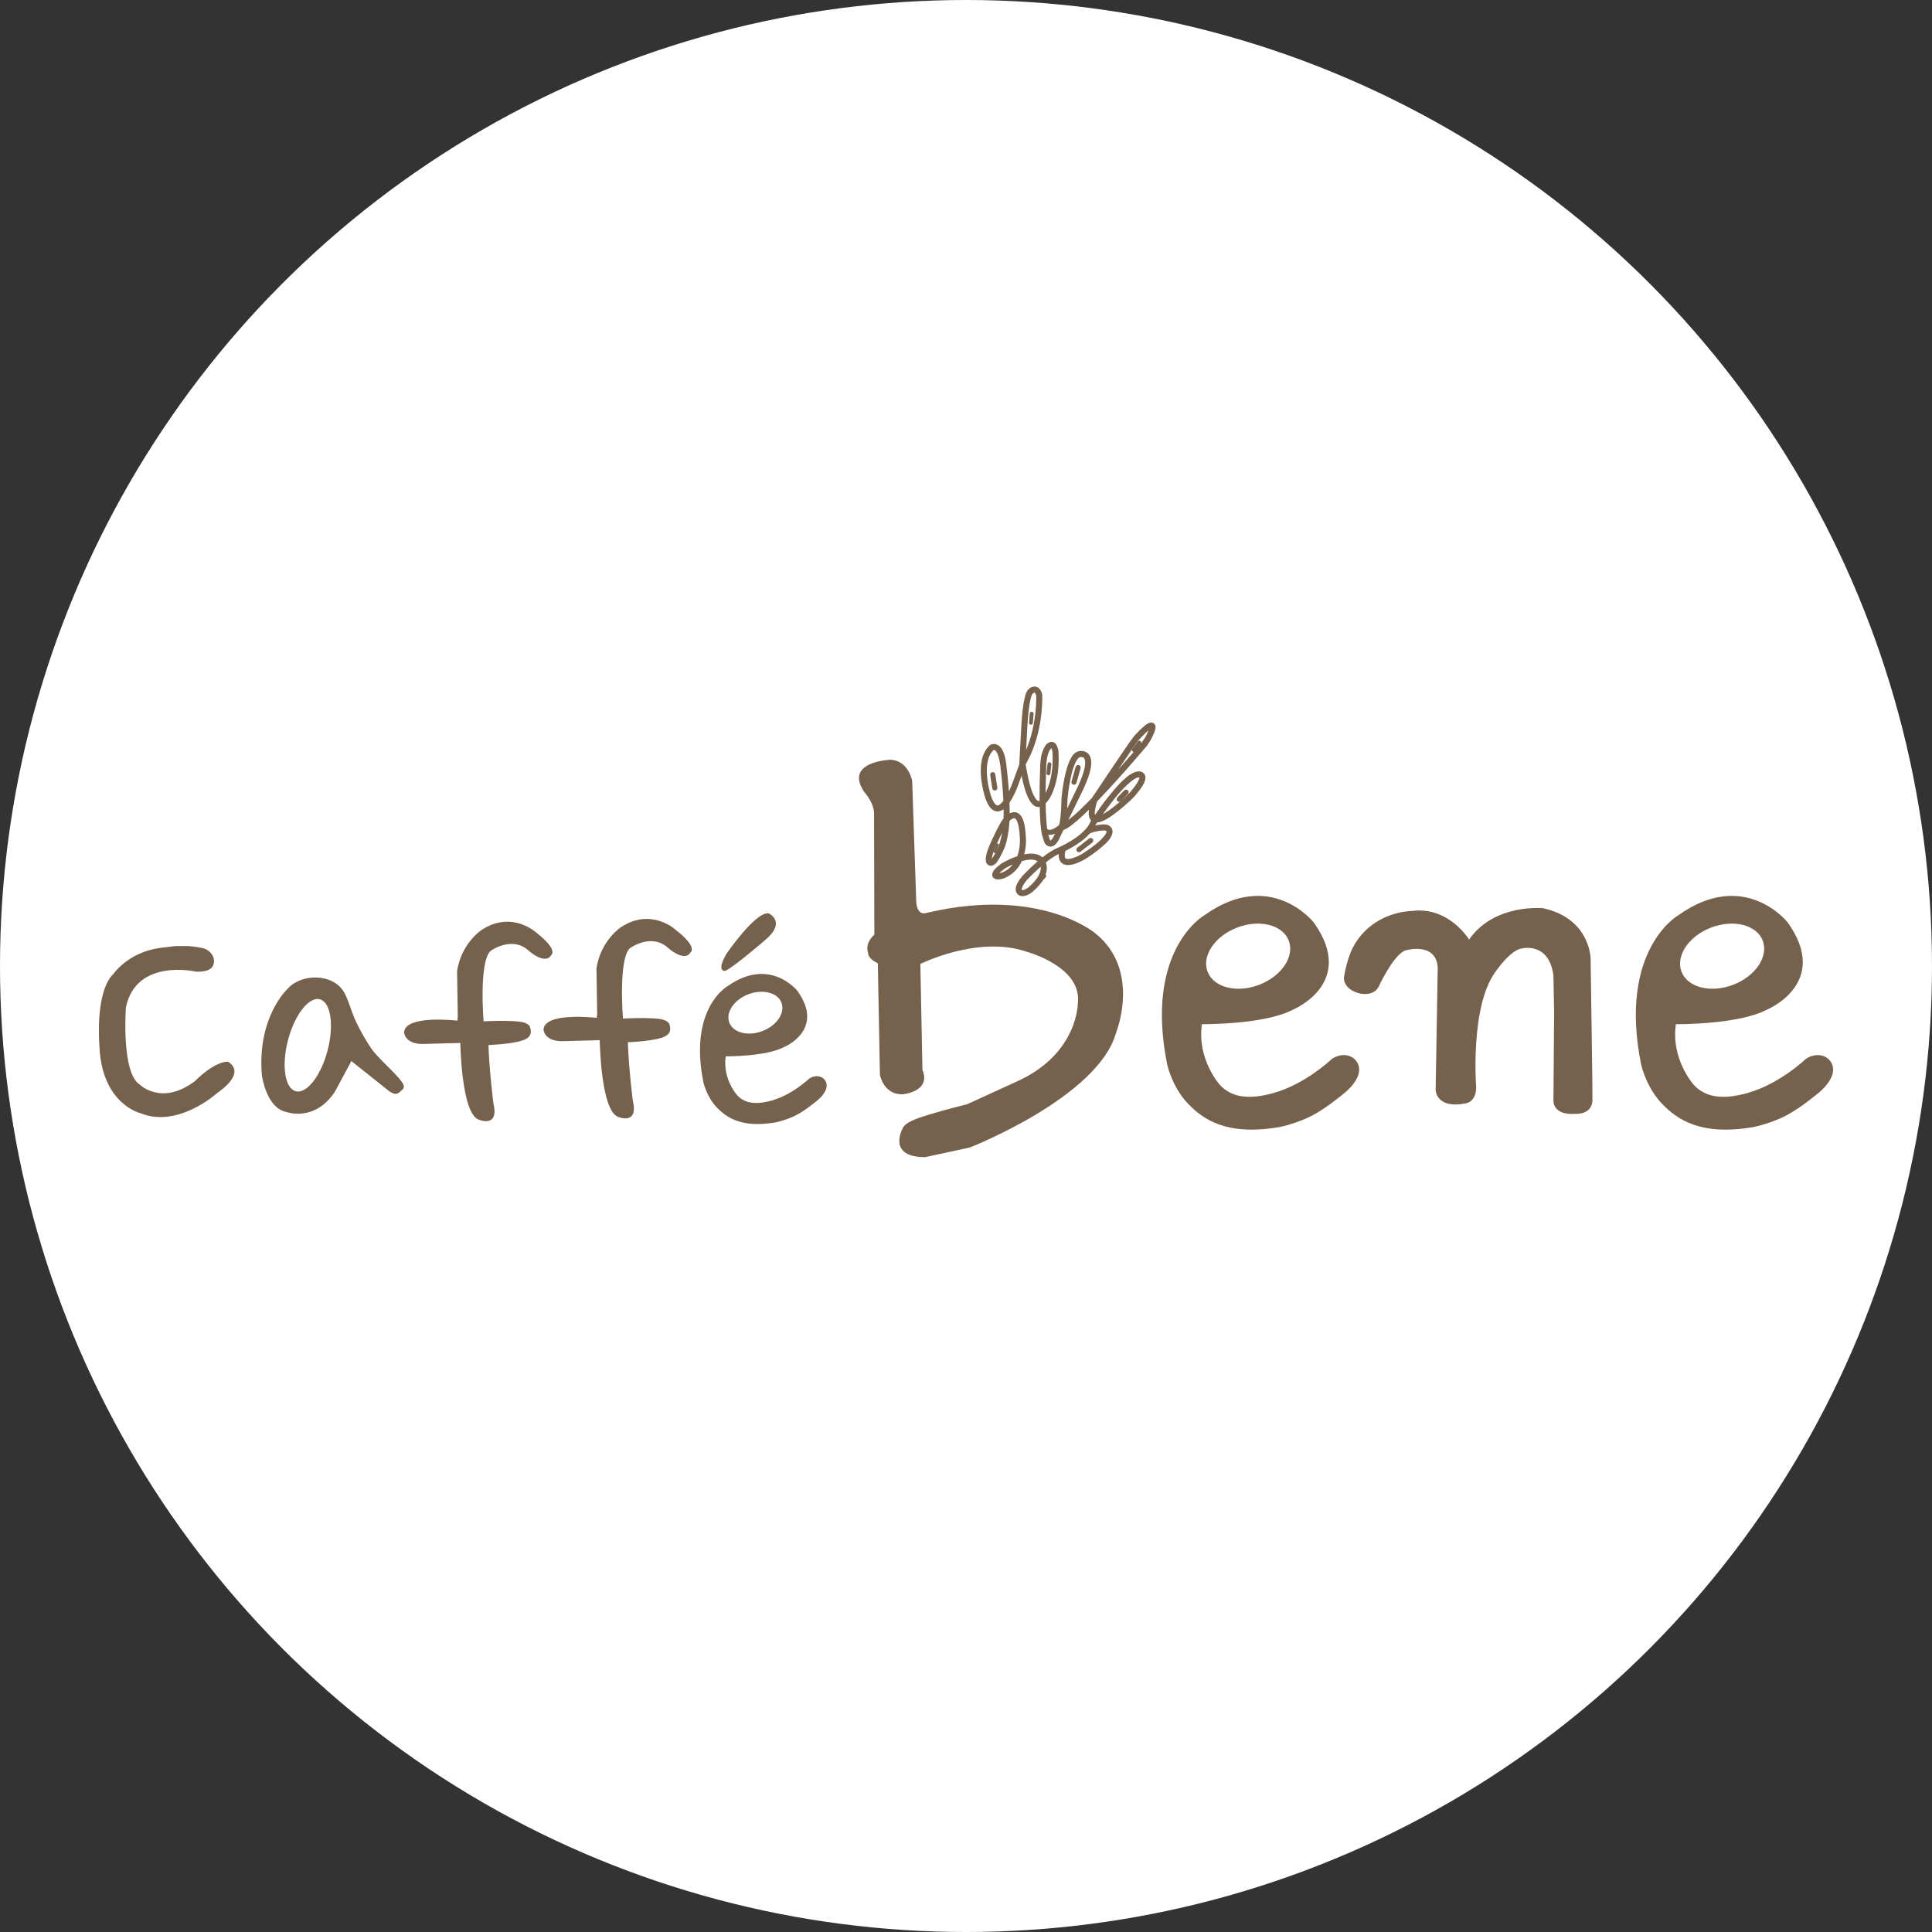 <?xml version="1.0" encoding="UTF-8" standalone="no"?>
<!-- Created with Inkscape (http://www.inkscape.org/) -->

<svg
   xmlns:dc="http://purl.org/dc/elements/1.1/"
   xmlns:cc="http://creativecommons.org/ns#"
   xmlns:rdf="http://www.w3.org/1999/02/22-rdf-syntax-ns#"
   xmlns:svg="http://www.w3.org/2000/svg"
   xmlns="http://www.w3.org/2000/svg"
   xmlns:sodipodi="http://sodipodi.sourceforge.net/DTD/sodipodi-0.dtd"
   xmlns:inkscape="http://www.inkscape.org/namespaces/inkscape"
   width="197.556mm"
   height="197.556mm"
   viewBox="0 0 700 700"
   id="svg4739"
   version="1.1"
   inkscape:version="0.91 r13725"
   sodipodi:docname="cafebene_inkscape.svg">
  <rect x="0" y="0" width="700" height="700" fill="#333333" stroke="none"/>
  <defs
     id="defs4741" />
  <sodipodi:namedview
     id="base"
     pagecolor="#ffffff"
     bordercolor="#666666"
     borderopacity="1.0"
     inkscape:pageopacity="0.0"
     inkscape:pageshadow="2"
     inkscape:zoom="0.35"
     inkscape:cx="-79.28571"
     inkscape:cy="351.42857"
     inkscape:document-units="px"
     inkscape:current-layer="layer1"
     showgrid="false"
     fit-margin-top="0"
     fit-margin-left="0"
     fit-margin-right="0"
     fit-margin-bottom="0"
     inkscape:window-width="1280"
     inkscape:window-height="756"
     inkscape:window-x="55"
     inkscape:window-y="1"
     inkscape:window-maximized="1" />
  <g
     inkscape:label="Layer 1"
     inkscape:groupmode="layer"
     id="layer1"
     transform="translate(-37.143,-183.791)">
    <g
       id="g5339">
      <circle
         r="350"
         cy="533.791"
         cx="387.143"
         id="path5337"
         style="color:#000000;clip-rule:nonzero;display:inline;overflow:visible;visibility:visible;opacity:1;isolation:auto;mix-blend-mode:normal;color-interpolation:sRGB;color-interpolation-filters:linearRGB;solid-color:#000000;solid-opacity:1;fill:#ffffff;fill-opacity:1;fill-rule:nonzero;stroke:none;stroke-width:0;stroke-linecap:butt;stroke-linejoin:miter;stroke-miterlimit:4;stroke-dasharray:none;stroke-dashoffset:0;stroke-opacity:1;color-rendering:auto;image-rendering:auto;shape-rendering:auto;text-rendering:auto;enable-background:accumulate" />
      <g
         id="g4684"
         transform="matrix(1.25,0,0,-1.25,-119.697,747.939)">
        <path
           inkscape:connector-curvature="0"
           id="path26"
           style="fill:#75614c;fill-opacity:1;fill-rule:nonzero;stroke:none"
           d="m 421.91,193.309 0.008,0 -0.008,0 z m 2.582,56.393 c -0.957,-2.493 -1.273,-9.532 -1.264,-9.555 -0.088,-1.699 -0.22,-4.149 -0.332,-6.197 2.662,6.277 2.94,12.761 2.935,15.009 0,0.373 -0.007,0.621 -0.011,0.743 -0.25,0.918 -0.478,0.859 -0.508,0.869 -0.006,0.002 -0.012,0.002 -0.02,0.002 -0.134,0 -0.592,-0.282 -0.8,-0.871 m 25.109,-21.454 c 3.618,4.065 6.454,7.43 6.887,7.944 0.297,0.543 0.852,1.185 0.873,1.263 0.504,0.932 0.832,1.653 1.031,2.163 -0.402,-0.319 -0.863,-0.746 -1.296,-1.174 -0.913,-0.897 -1.694,-1.785 -1.67,-1.756 -0.647,-0.809 -3.227,-4.588 -5.825,-8.44 m -20.861,0.916 c -0.123,-2.964 -0.178,-5.515 -0.189,-7.697 0.721,1.432 1.393,3.428 1.683,5.371 0.277,1.662 0.351,3.336 0.351,4.594 0,1.213 -0.066,2.025 -0.063,2.047 -0.085,0.428 -0.19,0.73 -0.278,0.912 -0.018,0.037 -0.033,0.066 -0.047,0.09 -0.064,-0.057 -0.146,-0.145 -0.229,-0.258 -0.244,-0.324 -0.509,-0.848 -0.703,-1.434 -0.48,-1.404 -0.528,-3.248 -0.525,-3.541 l 0,-0.005 0,-0.024 0,-0.055 z m -12.437,-9.974 c -0.24,5.463 -0.924,10.512 -0.926,10.525 -0.608,4.201 -1.68,4.215 -1.801,4.201 -0.057,0 -0.107,-0.009 -0.146,-0.021 -1.418,-1.361 -1.931,-3.629 -1.924,-5.988 -0.007,-3.664 1.2,-7.28 1.203,-7.28 0.823,-2.388 1.642,-2.82 1.908,-2.765 0.32,-0.088 1.011,0.47 1.686,1.328 m 18.494,-2.24 3.07,6.316 c 1.646,3.52 2.16,5.727 2.154,6.971 -0.111,1.814 -0.661,1.521 -1.146,1.658 -0.165,0 -0.233,-0.018 -0.314,-0.031 -0.272,0.013 -0.911,-0.543 -1.429,-1.717 -0.529,-1.133 -0.971,-2.697 -1.305,-4.258 -0.667,-3.094 -0.932,-6.15 -0.934,-6.16 -0.02,-1.049 -0.053,-1.971 -0.096,-2.779 m 13.231,2.24 c -1.084,-1.369 -2.085,-2.733 -2.895,-3.877 1.156,0.629 2.58,1.625 3.798,2.652 2.094,1.703 3.821,3.41 3.834,3.422 2.459,2.715 3.014,4.205 2.967,4.529 0.004,0.016 0.006,0.026 0.006,0.034 -0.043,0.015 -0.148,0.033 -0.191,0.031 l 0,0.318 -0.004,-0.318 -0.023,0 c -1.403,0 -4.88,-3.371 -7.492,-6.791 m -20.389,-16.381 c 1.425,1.123 2.937,2.139 4.314,2.711 0,0.008 1.977,0.814 4.194,2.211 2.222,1.385 4.617,3.383 5.433,5.447 l 0.029,0.074 0.045,0.071 c 0,0.002 0.033,0.052 0.095,0.148 -0.057,0.055 -0.11,0.115 -0.16,0.18 -0.414,0.531 -0.556,1.195 -0.556,1.969 10e-4,0.312 0.024,0.648 0.072,1.011 -0.558,-0.551 -1.105,-1.078 -1.636,-1.576 -2.344,-2.158 -4.211,-3.758 -5.745,-4.32 l -0.948,-1.949 c -0.012,-0.032 -0.246,-0.637 -0.657,-1.299 -0.429,-0.614 -0.935,-1.477 -2.135,-1.561 -0.222,0 -0.422,0.045 -0.623,0.121 -0.226,0.055 -0.849,0.385 -1.066,0.907 -0.236,0.476 -0.401,1.07 -0.779,2.324 -0.029,0.101 -0.55,2.056 -0.69,8.138 -0.102,-0.017 -0.207,-0.027 -0.321,-0.029 -1.089,0.01 -2.12,0.822 -2.991,2.641 -0.663,1.369 -1.319,3.392 -1.936,6.431 l -1.148,-3.119 c -0.01,-0.023 -0.627,-1.717 -1.595,-3.453 -0.241,-0.402 -0.489,-0.818 -0.756,-1.221 0.036,-0.984 0.059,-1.98 0.059,-2.959 0,-0.046 -10e-4,-0.093 -10e-4,-0.138 0.384,0.181 0.817,0.31 1.298,0.34 0.948,0.023 1.885,-0.651 2.387,-1.778 0.535,-1.134 0.869,-2.795 0.988,-5.281 0.003,-0.023 0.051,-0.469 0.051,-1.184 10e-4,-0.937 -0.081,-2.396 -0.502,-3.978 0.653,0.129 1.31,0.209 1.951,0.215 l 0.021,0 c 1.172,0 2.37,-0.278 3.308,-1.094 m -12.934,4.574 c -1.14,-2.324 -1.697,-4.131 -1.756,-4.988 0.029,0.035 0.06,0.074 0.09,0.115 0.236,0.311 0.504,0.752 0.746,1.188 0.481,0.873 0.863,1.726 0.91,1.816 0.334,0.541 0.865,2.193 1.242,4.422 -0.686,-1.357 -1.226,-2.541 -1.232,-2.553 m 0.441,-9.178 c 0.099,0.02 0.2,0.04 0.291,0.061 0.225,0.055 0.401,0.106 0.38,0.102 1.421,0.539 2.466,1.388 3.233,2.379 -1.389,-0.62 -2.372,-1.206 -2.382,-1.208 -0.729,-0.546 -1.227,-1.009 -1.522,-1.334 m 6.772,-4.896 c 0.021,0 0.018,0 0,0 0.219,0.002 0.694,0.182 1.055,0.4 0.37,0.207 0.629,0.411 0.592,0.383 2.988,2.606 3.581,4.494 3.583,5.621 0,0.133 -0.008,0.262 -0.023,0.379 -0.224,-0.195 -0.444,-0.392 -0.657,-0.584 -1.921,-1.736 -3.341,-3.265 -3.318,-3.234 -1.23,-1.449 -1.544,-2.41 -1.523,-2.731 0.047,-0.285 -0.018,-0.154 0.26,-0.234 l 0.023,0 0.008,0 z m -0.031,-1.752 c -0.45,0 -0.938,0.121 -1.35,0.465 -0.417,0.34 -0.674,0.922 -0.664,1.521 0.02,1.075 0.598,2.245 1.967,3.891 0.033,0.018 1.955,2.115 4.412,4.23 -0.496,0.331 -1.143,0.485 -1.942,0.485 -0.814,0.006 -1.737,-0.17 -2.653,-0.434 -0.913,-1.992 -2.501,-3.912 -5.246,-5 -0.044,-0.006 -0.85,-0.297 -1.687,-0.306 -0.198,0 -0.396,0.015 -0.623,0.08 -0.431,0.082 -1.068,0.603 -1.041,1.3 0.121,1.184 0.923,1.84 2.626,3.202 0.048,0.011 2.111,1.297 4.665,2.154 0.625,1.709 0.754,3.434 0.756,4.521 0,0.637 -0.041,0.995 -0.047,1.053 -0.107,2.41 -0.452,3.891 -0.823,4.654 -0.403,0.774 -0.606,0.758 -0.802,0.784 -0.259,0.023 -0.816,-0.272 -1.241,-0.662 -0.04,-0.034 -0.077,-0.069 -0.114,-0.104 -0.236,-4.17 -1.115,-7.424 -1.828,-8.676 -0.006,-0.013 -0.405,-0.914 -0.934,-1.867 -0.613,-0.961 -0.974,-1.949 -2.133,-2.41 -0.156,-0.041 -0.314,-0.065 -0.486,-0.065 -0.445,-0.023 -0.977,0.25 -1.211,0.651 -0.242,0.389 -0.293,0.787 -0.296,1.197 0.017,1.361 0.671,3.291 1.925,5.906 0.01,0.022 1.607,3.537 2.927,5.618 l 0.293,-0.188 0.003,0.053 -0.256,0.195 c 0.025,0.006 0.119,0.133 0.277,0.324 0.009,0.237 0.014,0.477 0.016,0.717 0.004,0.295 0.008,0.58 0.008,0.861 0,0.348 -0.004,0.698 -0.009,1.047 -0.507,-0.361 -1.083,-0.599 -1.759,-0.646 -1.607,0.056 -2.693,1.428 -3.57,3.955 -0.014,0.047 -1.291,3.809 -1.298,7.844 0.007,2.627 0.536,5.461 2.586,7.369 l 0.06,0.056 0.068,0.041 c 0.081,0.047 0.472,0.293 1.113,0.297 1.463,-0.015 3.014,-1.381 3.539,-5.722 0.003,-0.014 0.491,-3.596 0.792,-8.037 0.542,1.127 0.875,2.033 0.878,2.035 l 2.185,5.945 c -0.008,0.053 -0.016,0.106 -0.025,0.158 l -0.014,0.084 0.004,0.098 c 0.004,0.012 0.362,6.558 0.539,9.996 0.018,0.051 0.244,6.992 1.376,10.088 0.421,1.092 1.271,1.969 2.462,2.01 1.122,0.005 1.989,-0.981 2.239,-2.313 l 0.016,-0.072 0.003,-0.074 c 0,-0.014 0.014,-0.334 0.014,-0.907 -0.006,-2.783 -0.356,-11.439 -4.732,-19.035 l -0.077,-0.209 c 0.742,-4.668 1.58,-7.414 2.317,-8.922 0.793,-1.601 1.33,-1.664 1.413,-1.654 0.074,0 0.159,0.033 0.24,0.088 0.022,0.014 0.038,0.027 0.052,0.037 -0.003,0.418 -0.006,0.848 -0.006,1.299 0,2.385 0.055,5.234 0.193,8.611 l 0,0.045 c 0.007,0.246 0.003,2.281 0.617,4.131 0.563,1.4 1.076,2.762 2.653,2.963 1.248,-0.098 1.709,-1.16 2.006,-2.59 0,-0.019 0.078,-0.926 0.078,-2.291 0,-1.326 -0.074,-3.082 -0.371,-4.883 -0.592,-3.261 -1.703,-6.486 -3.405,-8.082 0.047,-3.07 0.188,-5.17 0.327,-6.541 0.167,-1.66 0.316,-2.183 0.313,-2.166 0.37,-1.263 0.585,-1.881 0.664,-2.021 0.019,-0.01 0.053,-0.026 0.12,-0.053 0.006,0.012 0.037,0 0.167,0.121 0.149,0.131 0.327,0.363 0.48,0.609 0.309,0.493 0.507,1.006 0.539,1.071 l 0.349,0.72 -0.225,-0.048 0.932,1.502 0.223,0.459 c 0.055,0.187 0.133,0.502 0.214,0.982 0.192,1.121 0.411,3.15 0.478,6.715 0.015,0.051 0.574,7.084 2.394,11.068 0.627,1.307 1.39,2.483 2.715,2.701 0.047,0.012 0.275,0.063 0.623,0.063 0.463,0 1.189,-0.09 1.842,-0.637 0.653,-0.541 1.068,-1.494 1.057,-2.775 -0.007,-1.688 -0.62,-4.065 -2.323,-7.727 l -4.319,-8.881 c 0.91,0.692 1.999,1.623 3.135,2.707 1.149,1.077 2.385,2.305 3.656,3.61 l 0.004,0.011 0.07,0.102 c 0.017,0.023 10.495,15.76 12.087,17.754 0.007,0.008 0.815,0.932 1.779,1.881 1.047,0.949 1.889,1.931 3.056,2.162 0.056,0.01 0.131,0.016 0.218,0.016 0.216,0.003 0.571,-0.04 0.88,-0.323 0.311,-0.291 0.402,-0.691 0.399,-1.004 -0.031,-0.863 -0.436,-1.863 -1.508,-3.912 -0.223,-0.39 -0.725,-0.994 -0.869,-1.258 l -0.004,0 -0.051,-0.13 -0.094,-0.112 c -0.011,-0.011 -7.564,-9.027 -14.417,-16.109 -0.491,-1.561 -0.69,-2.695 -0.687,-3.404 0.025,-0.219 0.045,-0.387 0.063,-0.514 0.915,1.328 2.274,3.24 3.801,5.172 2.852,3.49 5.897,7.101 8.721,7.445 0.031,0.006 0.092,0.01 0.176,0.01 0.199,-0.004 0.584,-0.01 1.038,-0.244 0.463,-0.211 0.931,-0.852 0.901,-1.573 -0.048,-1.306 -0.888,-2.828 -3.449,-5.736 -0.01,-0.012 -1.801,-1.783 -3.998,-3.574 -2.17,-1.713 -4.507,-3.508 -6.56,-3.701 -0.161,-0.241 -0.269,-0.408 -0.318,-0.485 -2.33,-5.279 -10.486,-8.443 -10.544,-8.523 -1.172,-0.473 -2.613,-1.453 -4.004,-2.561 0.164,-0.437 0.287,-0.98 0.289,-1.623 0,-1.799 -0.98,-4.162 -4.218,-6.974 -0.081,-0.024 -1.247,-1.075 -2.741,-1.184 -0.056,0 -0.056,0.002 -0.056,0.002" />
        <path
           inkscape:connector-curvature="0"
           id="path30"
           style="fill:#75614c;fill-opacity:1;fill-rule:nonzero;stroke:none"
           d="m 432.861,201.562 c -0.436,0.609 -0.523,1.285 -0.525,1.869 0.002,1.088 0.332,1.998 0.345,2.047 l 0.004,-0.002 1.655,-0.576 c 0.013,-0.006 -0.256,-0.762 -0.252,-1.469 0.124,-0.832 0.009,-1.027 0.949,-1.105 0.687,-0.006 2.002,0.34 3.955,1.394 0.004,0.004 1.871,1.153 3.73,2.613 1.887,1.387 3.621,3.403 3.477,3.915 -0.027,0.123 0.031,0.127 -0.252,0.312 l -0.011,-0.004 c -0.091,0.018 -0.273,0.047 -0.576,0.047 -0.684,0 -1.961,-0.141 -4.087,-0.828 l -0.539,1.672 c 2.254,0.724 3.703,0.908 4.626,0.908 0.822,0.006 1.23,-0.15 1.401,-0.238 0.715,-0.362 1.217,-1.116 1.19,-1.869 -0.145,-2.065 -2.221,-3.69 -4.147,-5.295 -1.951,-1.532 -3.875,-2.717 -3.939,-2.752 -2.133,-1.141 -3.629,-1.619 -4.828,-1.627 l -0.07,0 c -0.901,0 -1.682,0.383 -2.106,0.988" />
        <path
           inkscape:connector-curvature="0"
           id="path34"
           style="fill:#75614c;fill-opacity:1;fill-rule:nonzero;stroke:none"
           d="m 427.734,210.234 1.145,0.949 c 0.269,-0.31 0.492,-0.386 0.832,-0.396 0.591,-0.02 1.517,0.451 2.221,0.978 0.714,0.524 1.216,1.039 1.216,1.041 l 0.004,-0.002 1.066,-1.031 c -0.08,-0.018 -2.148,-2.389 -4.507,-2.475 l -0.035,0 c -0.69,0 -1.432,0.303 -1.942,0.936" />
        <path
           inkscape:connector-curvature="0"
           id="path38"
           style="fill:#75614c;fill-opacity:1;fill-rule:nonzero;stroke:none"
           d="m 413.095,222.82 -0.608,3.838 c -0.065,0.404 0.211,0.785 0.615,0.851 0.406,0.065 0.787,-0.214 0.851,-0.619 l 0.608,-3.838 c 0.068,-0.406 -0.211,-0.787 -0.615,-0.851 -0.04,-0.006 -0.081,-0.01 -0.122,-0.01 -0.358,0 -0.671,0.262 -0.729,0.629" />
        <path
           inkscape:connector-curvature="0"
           id="path42"
           style="fill:#75614c;fill-opacity:1;fill-rule:nonzero;stroke:none"
           d="m 424.256,241.248 c -0.309,0.029 -0.537,0.297 -0.514,0.602 l 0.211,2.652 c 0.025,0.307 0.293,0.535 0.602,0.512 0.306,-0.024 0.535,-0.291 0.511,-0.598 l -0.212,-2.652 c -0.022,-0.293 -0.268,-0.518 -0.555,-0.518 -0.014,0 -0.027,0.002 -0.043,0.002" />
        <path
           inkscape:connector-curvature="0"
           id="path46"
           style="fill:#75614c;fill-opacity:1;fill-rule:nonzero;stroke:none"
           d="m 413.69,204.065 c -0.191,0.078 -0.286,0.293 -0.212,0.482 l 0.806,2.061 c 0.078,0.191 0.293,0.285 0.481,0.211 0.193,-0.076 0.286,-0.291 0.212,-0.481 l -0.805,-2.06 c -0.059,-0.149 -0.201,-0.238 -0.348,-0.238 -0.044,0 -0.09,0.007 -0.134,0.025" />
        <path
           inkscape:connector-curvature="0"
           id="path50"
           style="fill:#75614c;fill-opacity:1;fill-rule:nonzero;stroke:none"
           d="m 449.382,219.111 c -0.296,0.285 -0.306,0.756 -0.021,1.053 l 1.975,2.051 c 0.283,0.296 0.754,0.306 1.051,0.021 0.296,-0.285 0.306,-0.758 0.019,-1.053 l -1.97,-2.052 c -0.147,-0.153 -0.343,-0.229 -0.539,-0.229 -0.185,0 -0.37,0.068 -0.515,0.209" />
        <path
           inkscape:connector-curvature="0"
           id="path54"
           style="fill:#75614c;fill-opacity:1;fill-rule:nonzero;stroke:none"
           d="m 436.578,223.879 c -0.395,0.113 -0.626,0.523 -0.515,0.916 l 1.197,4.24 c 0.111,0.395 0.525,0.627 0.919,0.516 0.397,-0.115 0.625,-0.526 0.514,-0.918 l -1.197,-4.238 c -0.092,-0.328 -0.389,-0.543 -0.713,-0.543 -0.068,0 -0.137,0.007 -0.205,0.027" />
        <path
           inkscape:connector-curvature="0"
           id="path58"
           style="fill:#75614c;fill-opacity:1;fill-rule:nonzero;stroke:none"
           d="m 429.305,226.611 c -0.305,0.033 -0.527,0.309 -0.494,0.615 l 0.289,2.655 c 0.034,0.304 0.309,0.527 0.615,0.492 0.307,-0.032 0.528,-0.309 0.495,-0.616 l -0.29,-2.652 c -0.031,-0.285 -0.272,-0.498 -0.553,-0.498 -0.021,0 -0.041,0.002 -0.062,0.004" />
        <path
           inkscape:connector-curvature="0"
           id="path62"
           style="fill:#75614c;fill-opacity:1;fill-rule:nonzero;stroke:none"
           d="m 453.772,233.471 c -0.245,0.188 -0.293,0.539 -0.107,0.783 l 1.606,2.131 c 0.189,0.246 0.538,0.295 0.784,0.109 0.244,-0.183 0.295,-0.535 0.11,-0.779 l -1.61,-2.133 c -0.109,-0.146 -0.277,-0.222 -0.448,-0.222 -0.116,0 -0.235,0.035 -0.335,0.111" />
        <path
           inkscape:connector-curvature="0"
           id="path66"
           style="fill:#75614c;fill-opacity:1;fill-rule:nonzero;stroke:none"
           d="m 437.627,204.592 c -0.253,0.324 -0.192,0.793 0.135,1.043 l 3.404,2.637 c 0.324,0.252 0.792,0.191 1.045,-0.133 0.249,-0.326 0.191,-0.793 -0.135,-1.043 l -3.406,-2.637 c -0.135,-0.107 -0.295,-0.156 -0.454,-0.156 -0.222,0 -0.443,0.098 -0.589,0.289" />
        <path
           inkscape:connector-curvature="0"
           id="path70"
           style="fill:#75614c;fill-opacity:1;fill-rule:nonzero;stroke:none"
           d="m 425.7,194.721 c -0.253,0.223 -0.28,0.609 -0.054,0.863 l 1.995,2.272 c 0.222,0.254 0.611,0.279 0.864,0.054 0.253,-0.222 0.279,-0.609 0.053,-0.861 l -1.996,-2.273 c -0.119,-0.137 -0.289,-0.209 -0.459,-0.209 -0.144,0 -0.287,0.05 -0.403,0.154" />
        <path
           inkscape:connector-curvature="0"
           id="path170"
           style="fill:#75614c;fill-opacity:1;fill-rule:nonzero;stroke:none"
           d="m 176.31,177.096 3.771,0 c 0,0 4.073,-0.314 5.286,-1.012 1.752,-1.078 2.242,-2.541 2.122,-3.568 -0.104,-0.885 -0.304,-3.031 -5.253,-2.83 0,0 -17.239,4.01 -20.269,-10.334 0,0 -1.415,-18.99 4.04,-22.424 0,0 6.263,-6.264 15.96,1.01 0,0 5.286,5.521 9.495,5.656 0,0 6.027,-2.693 -3.03,-9.092 0,0 -11.314,-10.302 -22.223,-5.857 0,0 -11.313,2.625 -11.92,19.596 0,0 -1.379,15.556 4.075,20.808 0,0 4.343,6.295 13.502,7.508 l 4.444,0.539 z" />
        <path
           inkscape:connector-curvature="0"
           id="path174"
           style="fill:#75614c;fill-opacity:1;fill-rule:nonzero;stroke:none"
           d="m 258.028,155.478 c 0,0 -15.219,1.818 -15.421,-3.434 0,0 0.202,-3.705 6.263,-3.3 l 10.033,0.267 c 0,0 0.27,-20.402 5.321,-22.221 0,0 6.06,-2.626 4.242,4.85 0,0 -1.212,9.899 -1.414,16.768 0,0 6.242,0.222 9.629,1.252 2.807,0.853 2.932,2.341 2.425,3.964 -0.101,0.327 -0.671,1.315 -3.258,1.592 -3.855,0.414 -10.21,0.061 -10.21,0.061 0,0 -1.414,17.172 2.02,20.404 0,0 6.061,4.443 10.91,0.201 0,0 4.848,-4.445 6.666,-1.414 0,0 2.222,1.414 -4.242,6.465 0,0 -7.071,6.666 -15.96,0.809 0,0 -5.859,-3.84 -7.071,-11.92 l 0.202,-13.334 -0.135,-1.01 z" />
        <path
           inkscape:connector-curvature="0"
           id="path178"
           style="fill:#75614c;fill-opacity:1;fill-rule:nonzero;stroke:none"
           d="m 298.433,156.287 c 0,0 -15.219,1.818 -15.421,-3.436 0,0 0.202,-3.703 6.263,-3.298 l 10.033,0.267 c 0,0 0.27,-20.402 5.321,-22.221 0,0 6.06,-2.626 4.242,4.848 0,0 -1.212,9.901 -1.414,16.768 0,0 6.242,0.224 9.629,1.254 2.807,0.851 2.932,2.339 2.425,3.964 -0.101,0.325 -0.671,1.313 -3.258,1.592 -3.855,0.414 -10.21,0.059 -10.21,0.059 0,0 -1.414,17.172 2.02,20.404 0,0 6.061,4.445 10.909,0.203 0,0 4.849,-4.445 6.667,-1.414 0,0 2.222,1.414 -4.243,6.465 0,0 -7.07,6.666 -15.959,0.807 0,0 -5.859,-3.838 -7.071,-11.918 l 0.202,-13.334 -0.135,-1.01 z" />
        <path
           inkscape:connector-curvature="0"
           id="path182"
           style="fill:#75614c;fill-opacity:1;fill-rule:nonzero;stroke:none"
           d="m 383.552,231.103 c 0,0 -13.496,-0.479 -7.624,-9.264 0,0 2.896,-3.232 2.896,-6.261 l 0.082,-35.184 c 0,0 -2.829,-2.221 -1.819,-5.252 0,0 -0.202,-1.615 2.828,-3.031 l 0.606,-32.322 c 0,0 1.01,-5.86 6.667,-5.659 0,0 8.283,0.809 5.657,7.073 l -0.606,30.707 c 0,0 16.565,8.283 30.505,3.636 0,0 16.364,-4.242 15.152,-14.949 0,0 0.121,-14.383 -17.051,-22.463 l -15.07,-6.898 c 0,0 -5.487,-1.315 -11.058,-3.002 -3.623,-1.096 -6.734,-2.221 -7.542,-3.838 0,0 -4.849,-8.484 6.464,-8.484 l 12.944,2.798 c 0,0 37.374,14.614 42.425,33.401 0,0 7.273,17.98 -6.061,28.687 0,0 -15.923,13.535 -48.359,6.032 -0.243,-0.057 -0.488,-0.114 -0.733,-0.172 0,0 -2.828,-1.01 -2.828,4.041 l -1.159,34.304 c 0,0 -1.064,5.897 -6.316,6.1" />
        <path
           inkscape:connector-curvature="0"
           id="path186"
           style="fill:#75614c;fill-opacity:1;fill-rule:nonzero;stroke:none"
           d="m 515.069,168.342 c -0.776,-4.551 7.787,-7.232 9.966,-3.098 0,0 4.244,9.227 7.744,10.573 0,0 8.89,2.693 9.428,-4.914 l -0.607,-35.557 c 0,0 0.136,-5.557 8.722,-3.84 0,0 2.965,0.301 3.03,4.545 0,0 -1.852,23.537 5.622,33.639 0,0 4.379,6.429 7.712,6.732 0,0 7.844,1.955 9.057,-7.945 l 0.201,-10.504 -0.201,-25.658 c 0,0 -0.335,-4.379 6.534,-3.842 0,0 4.532,-0.322 4.78,3.84 0.069,1.127 -0.538,41.215 -0.538,41.215 0,0 -0.136,11.582 -13.806,14.546 0,0 -14.142,1.414 -21.415,-9.091 0,0 -5.859,9.697 -16.566,8.283 0,0 -11.38,0.066 -17.037,-10.44 0,0 -1.684,-2.963 -2.626,-8.484" />
        <path
           inkscape:connector-curvature="0"
           id="path190"
           style="fill:#75614c;fill-opacity:1;fill-rule:nonzero;stroke:none"
           d="m 220.425,146.842 c -1.927,-7.357 -6.057,-12.652 -9.223,-11.822 -3.169,0.83 -4.173,7.467 -2.246,14.826 1.927,7.359 6.057,12.652 9.223,11.822 3.168,-0.83 4.173,-7.465 2.246,-14.826 m 21.584,-9.199 c -1.919,2.726 -6.921,6.879 -8.889,9.722 -1.389,2.004 -3.273,5.29 -4.445,7.778 -1.394,2.961 -2.241,6.531 -3.56,8.711 -3.266,5.396 -12.357,5.32 -16.263,0.859 0,0 -8.889,-8.08 -7.475,-25.051 0,0 1.212,-9.445 7.071,-10.656 0,0 8.283,-3.082 14.142,5.959 l 4.731,8.797 11.077,-8.822 c 0,0 1.392,-0.961 2.222,-0.606 0.222,0.094 0.531,0.287 0.758,0.481 0.184,0.156 0.86,0.767 0.985,0.984 0.296,0.512 0.212,1.039 -0.354,1.844" />
        <path
           inkscape:connector-curvature="0"
           id="path194"
           style="fill:#75614c;fill-opacity:1;fill-rule:nonzero;stroke:none"
           d="m 484.092,182.469 c 6.5,2.482 13.196,0.777 14.945,-3.811 1.747,-4.585 -2.105,-10.318 -8.609,-12.796 -6.502,-2.483 -13.193,-0.774 -14.94,3.814 -1.75,4.584 2.103,10.313 8.604,12.793 m 27.407,-38.1 c 0,0 -7.566,-7.293 -16.987,-9.896 -3.482,-0.963 -7.239,-1.527 -10.553,-0.609 -1.818,0.505 -3.504,1.457 -4.936,3.035 0,0 -6.667,7.398 -5.161,17.556 0,0 18.15,-0.189 26.425,4.231 0,0 18.528,7.619 6.018,25.205 -0.292,0.416 -12.695,15.707 -31.692,2.162 0,0 -17.582,-9.885 -10.809,-43.365 0,0 1.446,-6.475 5.926,-11.178 4.479,-4.701 11.264,-9.5 26.619,-6.873 0,0 3.501,0.674 7.606,2.449 4.311,1.865 8.149,5.006 10.509,6.842 2.424,1.889 3.696,3.527 4.444,5.119 2.155,4.578 -2.704,8.459 -7.409,5.322" />
        <path
           inkscape:connector-curvature="0"
           id="path198"
           style="fill:#75614c;fill-opacity:1;fill-rule:nonzero;stroke:none"
           d="m 342.393,163.123 c 4.173,1.596 8.474,0.5 9.597,-2.447 1.122,-2.944 -1.352,-6.625 -5.529,-8.217 -4.174,-1.594 -8.472,-0.496 -9.594,2.449 -1.123,2.944 1.35,6.623 5.526,8.215 m 17.6,-24.467 c 0,0 -4.859,-4.681 -10.909,-6.353 -2.236,-0.619 -4.649,-0.983 -6.776,-0.391 -1.168,0.324 -2.251,0.936 -3.171,1.949 0,0 -4.282,4.75 -3.314,11.274 0,0 11.655,-0.121 16.969,2.715 0,0 11.898,4.894 3.865,16.187 -0.187,0.268 -8.153,10.088 -20.352,1.389 0,0 -11.289,-6.348 -6.941,-27.848 0,0 0.929,-4.158 3.805,-7.178 2.877,-3.019 7.234,-6.101 17.095,-4.414 0,0 2.248,0.432 4.884,1.574 2.767,1.196 5.233,3.213 6.748,4.393 1.557,1.211 2.374,2.266 2.853,3.287 1.385,2.94 -1.735,5.432 -4.756,3.416" />
        <path
           inkscape:connector-curvature="0"
           id="path202"
           style="fill:#75614c;fill-opacity:1;fill-rule:nonzero;stroke:none"
           d="m 621.468,182.469 c 6.5,2.482 13.196,0.777 14.945,-3.811 1.747,-4.585 -2.105,-10.318 -8.609,-12.796 -6.501,-2.483 -13.193,-0.774 -14.94,3.814 -1.75,4.584 2.103,10.313 8.604,12.793 m 27.407,-38.1 c 0,0 -7.566,-7.293 -16.987,-9.896 -3.483,-0.963 -7.239,-1.527 -10.553,-0.609 -1.819,0.505 -3.505,1.457 -4.936,3.035 0,0 -6.667,7.398 -5.161,17.556 0,0 18.15,-0.189 26.425,4.231 0,0 18.528,7.619 6.018,25.205 -0.291,0.416 -12.695,15.707 -31.692,2.162 0,0 -17.581,-9.885 -10.81,-43.365 0,0 1.447,-6.475 5.927,-11.178 4.479,-4.701 11.264,-9.5 26.62,-6.873 0,0 3.5,0.674 7.605,2.449 4.311,1.865 8.149,5.006 10.509,6.842 2.424,1.889 3.696,3.527 4.444,5.119 2.155,4.578 -2.704,8.459 -7.409,5.322" />
        <path
           inkscape:connector-curvature="0"
           id="path206"
           style="fill:#75614c;fill-opacity:1;fill-rule:nonzero;stroke:none"
           d="m 335.604,169.891 c 0,0 -2.693,-0.27 0.539,5.117 0,0 8.35,12.123 12.122,11.584 0,0 5.387,-2.424 -1.078,-7.812 0,0 -9.698,-8.35 -11.583,-8.889" />
      </g>
    </g>
  </g>
</svg>
